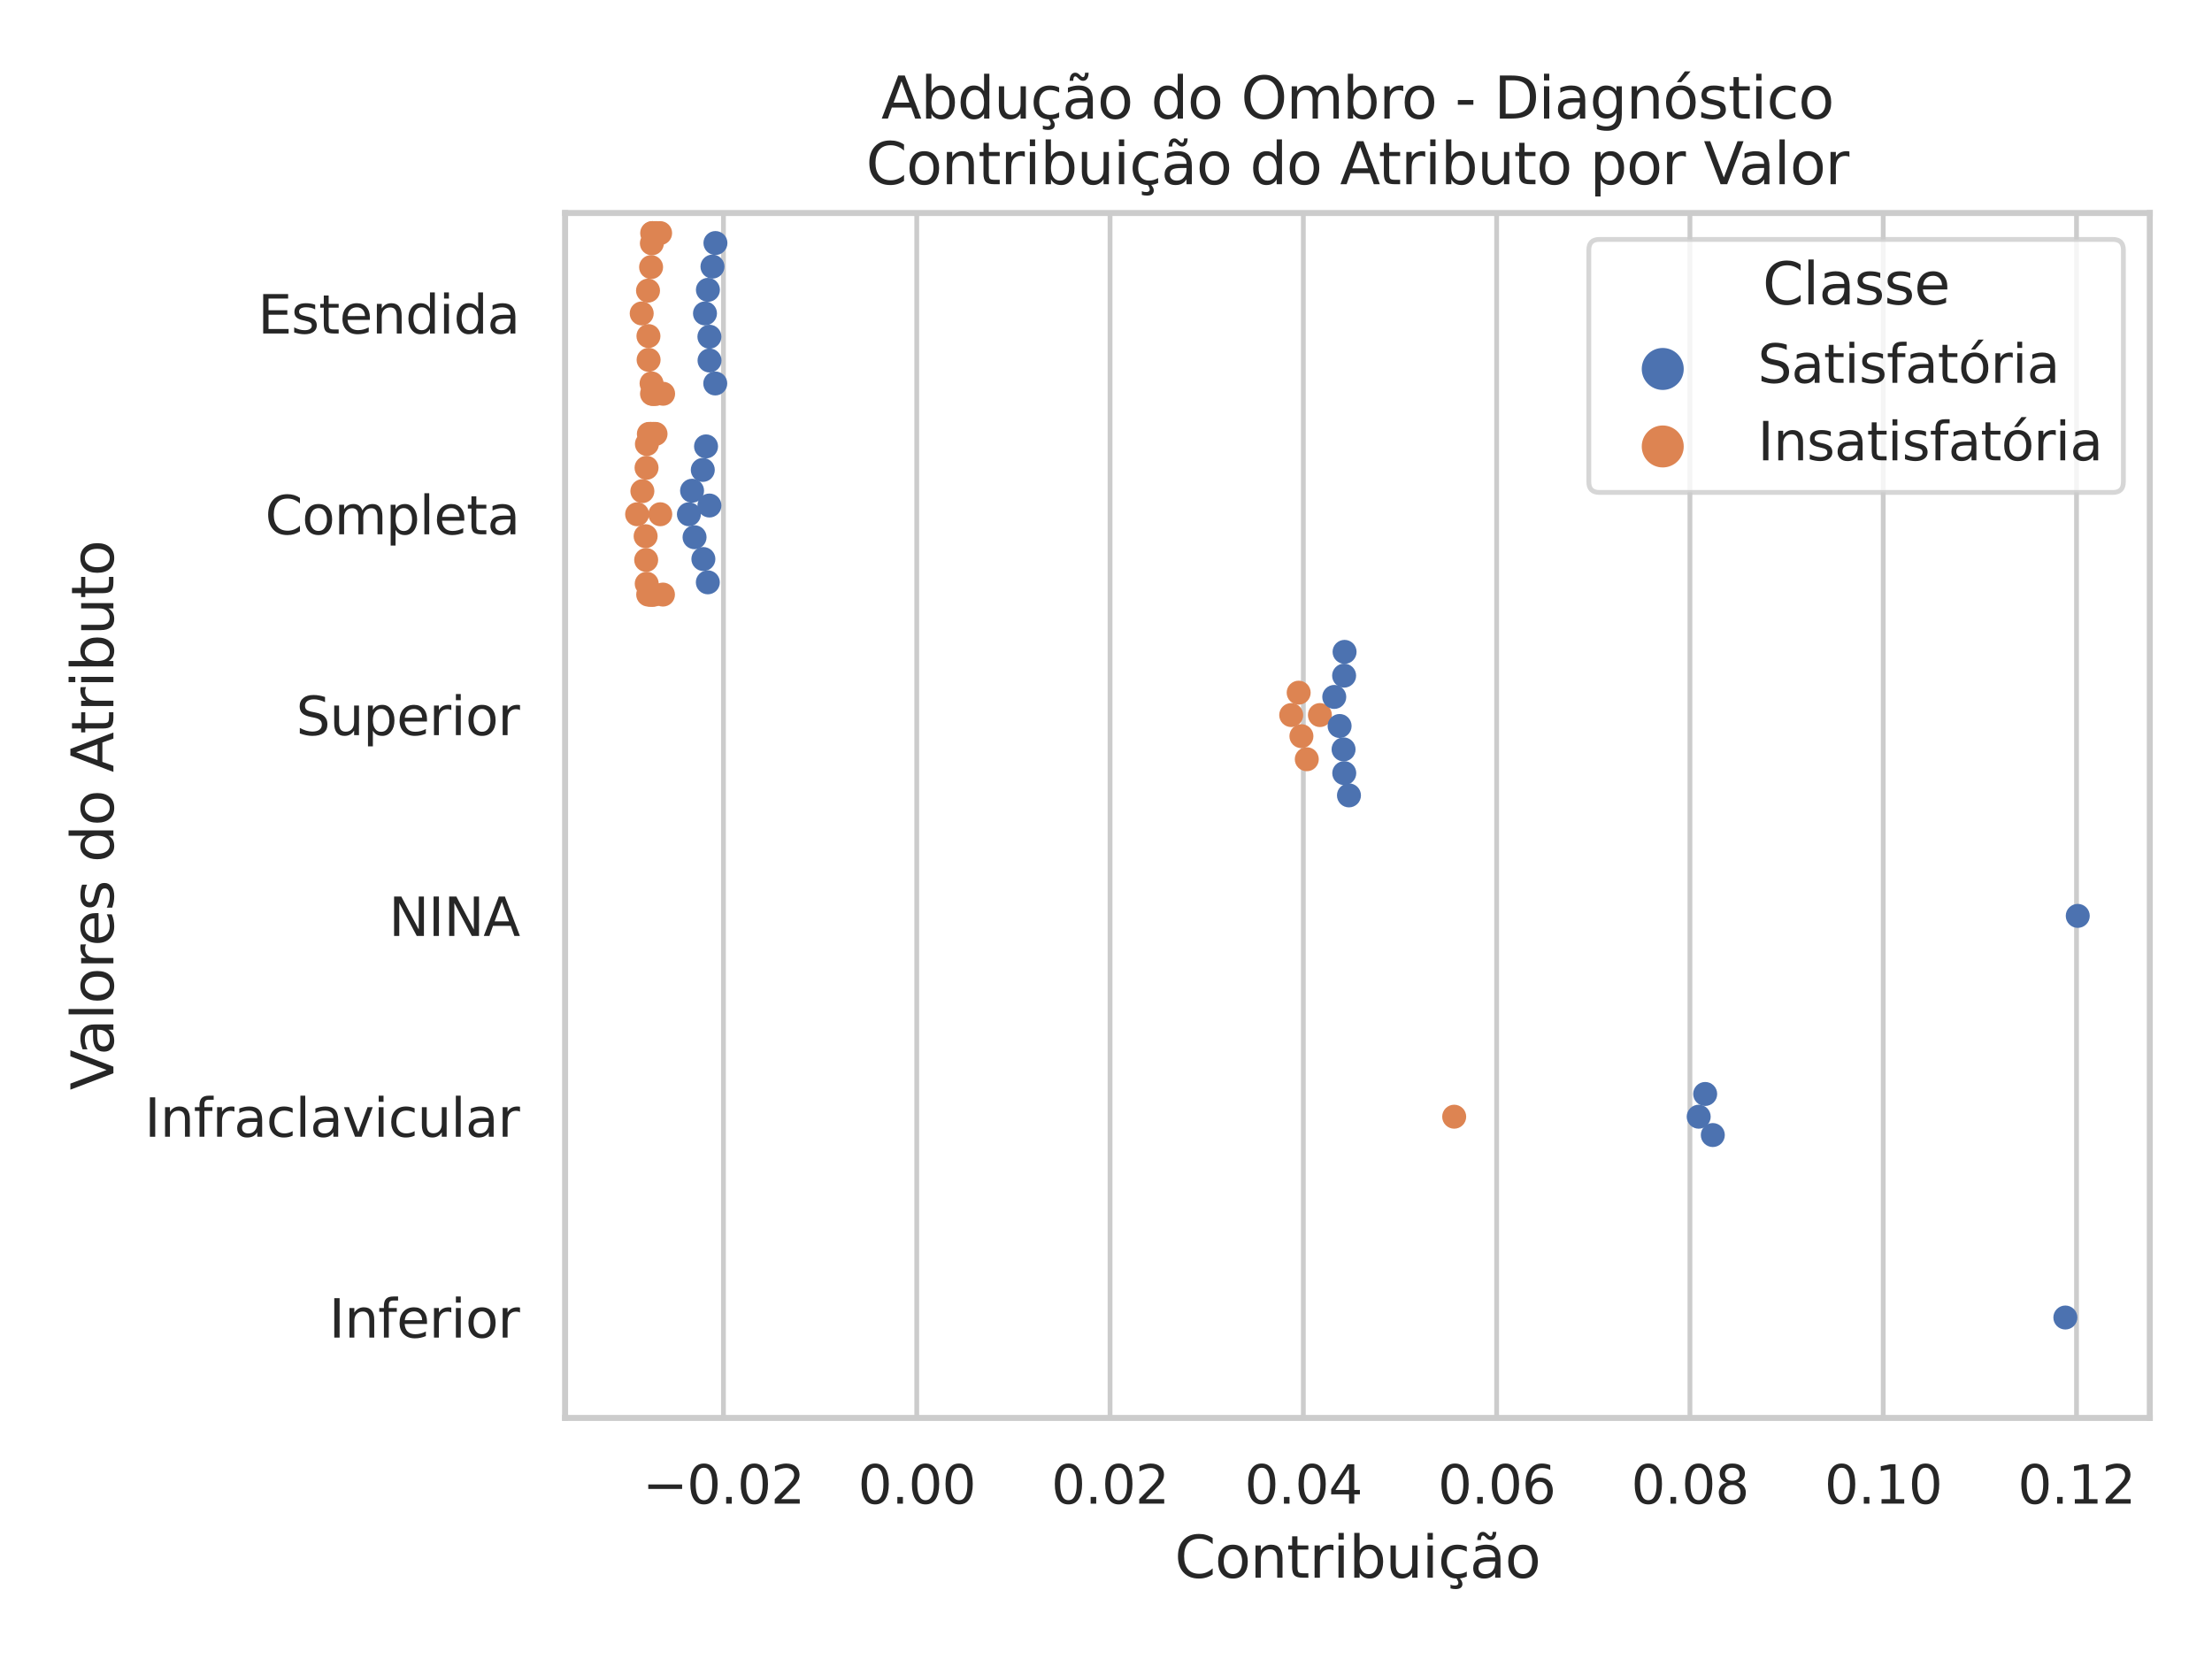 <?xml version="1.0" encoding="utf-8" standalone="no"?>
<!DOCTYPE svg PUBLIC "-//W3C//DTD SVG 1.1//EN"
  "http://www.w3.org/Graphics/SVG/1.1/DTD/svg11.dtd">
<svg xmlns:xlink="http://www.w3.org/1999/xlink" width="460.8pt" height="345.6pt" viewBox="0 0 460.8 345.6" xmlns="http://www.w3.org/2000/svg" version="1.1">
 <defs>
  <style type="text/css">*{stroke-linejoin: round; stroke-linecap: butt}</style>
 </defs>
 <g id="figure_1">
  <g id="patch_1">
   <path d="M 0 345.6 
L 460.8 345.6 
L 460.8 0 
L 0 0 
z
" style="fill: #ffffff"/>
  </g>
  <g id="axes_1">
   <g id="patch_2">
    <path d="M 117.72 295.38 
L 447.84 295.38 
L 447.84 44.376 
L 117.72 44.376 
z
" style="fill: #ffffff"/>
   </g>
   <g id="matplotlib.axis_1">
    <g id="xtick_1">
     <g id="line2d_1">
      <path d="M 150.709 295.38 
L 150.709 44.376 
" clip-path="url(#p052952b44e)" style="fill: none; stroke: #cccccc; stroke-linecap: round"/>
     </g>
     <g id="text_1">
      <!-- −0.02 -->
      <g style="fill: #262626" transform="translate(133.854 313.238)scale(0.11 -0.11)">
       <defs>
        <path id="DejaVuSans-2212" d="M 678 2272 
L 4684 2272 
L 4684 1741 
L 678 1741 
L 678 2272 
z
" transform="scale(0.016)"/>
        <path id="DejaVuSans-30" d="M 2034 4250 
Q 1547 4250 1301 3770 
Q 1056 3291 1056 2328 
Q 1056 1369 1301 889 
Q 1547 409 2034 409 
Q 2525 409 2770 889 
Q 3016 1369 3016 2328 
Q 3016 3291 2770 3770 
Q 2525 4250 2034 4250 
z
M 2034 4750 
Q 2819 4750 3233 4129 
Q 3647 3509 3647 2328 
Q 3647 1150 3233 529 
Q 2819 -91 2034 -91 
Q 1250 -91 836 529 
Q 422 1150 422 2328 
Q 422 3509 836 4129 
Q 1250 4750 2034 4750 
z
" transform="scale(0.016)"/>
        <path id="DejaVuSans-2e" d="M 684 794 
L 1344 794 
L 1344 0 
L 684 0 
L 684 794 
z
" transform="scale(0.016)"/>
        <path id="DejaVuSans-32" d="M 1228 531 
L 3431 531 
L 3431 0 
L 469 0 
L 469 531 
Q 828 903 1448 1529 
Q 2069 2156 2228 2338 
Q 2531 2678 2651 2914 
Q 2772 3150 2772 3378 
Q 2772 3750 2511 3984 
Q 2250 4219 1831 4219 
Q 1534 4219 1204 4116 
Q 875 4013 500 3803 
L 500 4441 
Q 881 4594 1212 4672 
Q 1544 4750 1819 4750 
Q 2544 4750 2975 4387 
Q 3406 4025 3406 3419 
Q 3406 3131 3298 2873 
Q 3191 2616 2906 2266 
Q 2828 2175 2409 1742 
Q 1991 1309 1228 531 
z
" transform="scale(0.016)"/>
       </defs>
       <use xlink:href="#DejaVuSans-2212"/>
       <use xlink:href="#DejaVuSans-30" x="83.789"/>
       <use xlink:href="#DejaVuSans-2e" x="147.412"/>
       <use xlink:href="#DejaVuSans-30" x="179.199"/>
       <use xlink:href="#DejaVuSans-32" x="242.822"/>
      </g>
     </g>
    </g>
    <g id="xtick_2">
     <g id="line2d_2">
      <path d="M 190.976 295.38 
L 190.976 44.376 
" clip-path="url(#p052952b44e)" style="fill: none; stroke: #cccccc; stroke-linecap: round"/>
     </g>
     <g id="text_2">
      <!-- 0.00 -->
      <g style="fill: #262626" transform="translate(178.73 313.238)scale(0.11 -0.11)">
       <use xlink:href="#DejaVuSans-30"/>
       <use xlink:href="#DejaVuSans-2e" x="63.623"/>
       <use xlink:href="#DejaVuSans-30" x="95.41"/>
       <use xlink:href="#DejaVuSans-30" x="159.033"/>
      </g>
     </g>
    </g>
    <g id="xtick_3">
     <g id="line2d_3">
      <path d="M 231.243 295.38 
L 231.243 44.376 
" clip-path="url(#p052952b44e)" style="fill: none; stroke: #cccccc; stroke-linecap: round"/>
     </g>
     <g id="text_3">
      <!-- 0.02 -->
      <g style="fill: #262626" transform="translate(218.997 313.238)scale(0.11 -0.11)">
       <use xlink:href="#DejaVuSans-30"/>
       <use xlink:href="#DejaVuSans-2e" x="63.623"/>
       <use xlink:href="#DejaVuSans-30" x="95.41"/>
       <use xlink:href="#DejaVuSans-32" x="159.033"/>
      </g>
     </g>
    </g>
    <g id="xtick_4">
     <g id="line2d_4">
      <path d="M 271.51 295.38 
L 271.51 44.376 
" clip-path="url(#p052952b44e)" style="fill: none; stroke: #cccccc; stroke-linecap: round"/>
     </g>
     <g id="text_4">
      <!-- 0.04 -->
      <g style="fill: #262626" transform="translate(259.264 313.238)scale(0.11 -0.11)">
       <defs>
        <path id="DejaVuSans-34" d="M 2419 4116 
L 825 1625 
L 2419 1625 
L 2419 4116 
z
M 2253 4666 
L 3047 4666 
L 3047 1625 
L 3713 1625 
L 3713 1100 
L 3047 1100 
L 3047 0 
L 2419 0 
L 2419 1100 
L 313 1100 
L 313 1709 
L 2253 4666 
z
" transform="scale(0.016)"/>
       </defs>
       <use xlink:href="#DejaVuSans-30"/>
       <use xlink:href="#DejaVuSans-2e" x="63.623"/>
       <use xlink:href="#DejaVuSans-30" x="95.41"/>
       <use xlink:href="#DejaVuSans-34" x="159.033"/>
      </g>
     </g>
    </g>
    <g id="xtick_5">
     <g id="line2d_5">
      <path d="M 311.777 295.38 
L 311.777 44.376 
" clip-path="url(#p052952b44e)" style="fill: none; stroke: #cccccc; stroke-linecap: round"/>
     </g>
     <g id="text_5">
      <!-- 0.06 -->
      <g style="fill: #262626" transform="translate(299.531 313.238)scale(0.11 -0.11)">
       <defs>
        <path id="DejaVuSans-36" d="M 2113 2584 
Q 1688 2584 1439 2293 
Q 1191 2003 1191 1497 
Q 1191 994 1439 701 
Q 1688 409 2113 409 
Q 2538 409 2786 701 
Q 3034 994 3034 1497 
Q 3034 2003 2786 2293 
Q 2538 2584 2113 2584 
z
M 3366 4563 
L 3366 3988 
Q 3128 4100 2886 4159 
Q 2644 4219 2406 4219 
Q 1781 4219 1451 3797 
Q 1122 3375 1075 2522 
Q 1259 2794 1537 2939 
Q 1816 3084 2150 3084 
Q 2853 3084 3261 2657 
Q 3669 2231 3669 1497 
Q 3669 778 3244 343 
Q 2819 -91 2113 -91 
Q 1303 -91 875 529 
Q 447 1150 447 2328 
Q 447 3434 972 4092 
Q 1497 4750 2381 4750 
Q 2619 4750 2861 4703 
Q 3103 4656 3366 4563 
z
" transform="scale(0.016)"/>
       </defs>
       <use xlink:href="#DejaVuSans-30"/>
       <use xlink:href="#DejaVuSans-2e" x="63.623"/>
       <use xlink:href="#DejaVuSans-30" x="95.41"/>
       <use xlink:href="#DejaVuSans-36" x="159.033"/>
      </g>
     </g>
    </g>
    <g id="xtick_6">
     <g id="line2d_6">
      <path d="M 352.044 295.38 
L 352.044 44.376 
" clip-path="url(#p052952b44e)" style="fill: none; stroke: #cccccc; stroke-linecap: round"/>
     </g>
     <g id="text_6">
      <!-- 0.08 -->
      <g style="fill: #262626" transform="translate(339.798 313.238)scale(0.11 -0.11)">
       <defs>
        <path id="DejaVuSans-38" d="M 2034 2216 
Q 1584 2216 1326 1975 
Q 1069 1734 1069 1313 
Q 1069 891 1326 650 
Q 1584 409 2034 409 
Q 2484 409 2743 651 
Q 3003 894 3003 1313 
Q 3003 1734 2745 1975 
Q 2488 2216 2034 2216 
z
M 1403 2484 
Q 997 2584 770 2862 
Q 544 3141 544 3541 
Q 544 4100 942 4425 
Q 1341 4750 2034 4750 
Q 2731 4750 3128 4425 
Q 3525 4100 3525 3541 
Q 3525 3141 3298 2862 
Q 3072 2584 2669 2484 
Q 3125 2378 3379 2068 
Q 3634 1759 3634 1313 
Q 3634 634 3220 271 
Q 2806 -91 2034 -91 
Q 1263 -91 848 271 
Q 434 634 434 1313 
Q 434 1759 690 2068 
Q 947 2378 1403 2484 
z
M 1172 3481 
Q 1172 3119 1398 2916 
Q 1625 2713 2034 2713 
Q 2441 2713 2670 2916 
Q 2900 3119 2900 3481 
Q 2900 3844 2670 4047 
Q 2441 4250 2034 4250 
Q 1625 4250 1398 4047 
Q 1172 3844 1172 3481 
z
" transform="scale(0.016)"/>
       </defs>
       <use xlink:href="#DejaVuSans-30"/>
       <use xlink:href="#DejaVuSans-2e" x="63.623"/>
       <use xlink:href="#DejaVuSans-30" x="95.41"/>
       <use xlink:href="#DejaVuSans-38" x="159.033"/>
      </g>
     </g>
    </g>
    <g id="xtick_7">
     <g id="line2d_7">
      <path d="M 392.311 295.38 
L 392.311 44.376 
" clip-path="url(#p052952b44e)" style="fill: none; stroke: #cccccc; stroke-linecap: round"/>
     </g>
     <g id="text_7">
      <!-- 0.10 -->
      <g style="fill: #262626" transform="translate(380.064 313.238)scale(0.11 -0.11)">
       <defs>
        <path id="DejaVuSans-31" d="M 794 531 
L 1825 531 
L 1825 4091 
L 703 3866 
L 703 4441 
L 1819 4666 
L 2450 4666 
L 2450 531 
L 3481 531 
L 3481 0 
L 794 0 
L 794 531 
z
" transform="scale(0.016)"/>
       </defs>
       <use xlink:href="#DejaVuSans-30"/>
       <use xlink:href="#DejaVuSans-2e" x="63.623"/>
       <use xlink:href="#DejaVuSans-31" x="95.41"/>
       <use xlink:href="#DejaVuSans-30" x="159.033"/>
      </g>
     </g>
    </g>
    <g id="xtick_8">
     <g id="line2d_8">
      <path d="M 432.577 295.38 
L 432.577 44.376 
" clip-path="url(#p052952b44e)" style="fill: none; stroke: #cccccc; stroke-linecap: round"/>
     </g>
     <g id="text_8">
      <!-- 0.12 -->
      <g style="fill: #262626" transform="translate(420.331 313.238)scale(0.11 -0.11)">
       <use xlink:href="#DejaVuSans-30"/>
       <use xlink:href="#DejaVuSans-2e" x="63.623"/>
       <use xlink:href="#DejaVuSans-31" x="95.41"/>
       <use xlink:href="#DejaVuSans-32" x="159.033"/>
      </g>
     </g>
    </g>
    <g id="text_9">
     <!-- Contribuição -->
     <g style="fill: #262626" transform="translate(244.705 328.667)scale(0.12 -0.12)">
      <defs>
       <path id="DejaVuSans-43" d="M 4122 4306 
L 4122 3641 
Q 3803 3938 3442 4084 
Q 3081 4231 2675 4231 
Q 1875 4231 1450 3742 
Q 1025 3253 1025 2328 
Q 1025 1406 1450 917 
Q 1875 428 2675 428 
Q 3081 428 3442 575 
Q 3803 722 4122 1019 
L 4122 359 
Q 3791 134 3420 21 
Q 3050 -91 2638 -91 
Q 1578 -91 968 557 
Q 359 1206 359 2328 
Q 359 3453 968 4101 
Q 1578 4750 2638 4750 
Q 3056 4750 3426 4639 
Q 3797 4528 4122 4306 
z
" transform="scale(0.016)"/>
       <path id="DejaVuSans-6f" d="M 1959 3097 
Q 1497 3097 1228 2736 
Q 959 2375 959 1747 
Q 959 1119 1226 758 
Q 1494 397 1959 397 
Q 2419 397 2687 759 
Q 2956 1122 2956 1747 
Q 2956 2369 2687 2733 
Q 2419 3097 1959 3097 
z
M 1959 3584 
Q 2709 3584 3137 3096 
Q 3566 2609 3566 1747 
Q 3566 888 3137 398 
Q 2709 -91 1959 -91 
Q 1206 -91 779 398 
Q 353 888 353 1747 
Q 353 2609 779 3096 
Q 1206 3584 1959 3584 
z
" transform="scale(0.016)"/>
       <path id="DejaVuSans-6e" d="M 3513 2113 
L 3513 0 
L 2938 0 
L 2938 2094 
Q 2938 2591 2744 2837 
Q 2550 3084 2163 3084 
Q 1697 3084 1428 2787 
Q 1159 2491 1159 1978 
L 1159 0 
L 581 0 
L 581 3500 
L 1159 3500 
L 1159 2956 
Q 1366 3272 1645 3428 
Q 1925 3584 2291 3584 
Q 2894 3584 3203 3211 
Q 3513 2838 3513 2113 
z
" transform="scale(0.016)"/>
       <path id="DejaVuSans-74" d="M 1172 4494 
L 1172 3500 
L 2356 3500 
L 2356 3053 
L 1172 3053 
L 1172 1153 
Q 1172 725 1289 603 
Q 1406 481 1766 481 
L 2356 481 
L 2356 0 
L 1766 0 
Q 1100 0 847 248 
Q 594 497 594 1153 
L 594 3053 
L 172 3053 
L 172 3500 
L 594 3500 
L 594 4494 
L 1172 4494 
z
" transform="scale(0.016)"/>
       <path id="DejaVuSans-72" d="M 2631 2963 
Q 2534 3019 2420 3045 
Q 2306 3072 2169 3072 
Q 1681 3072 1420 2755 
Q 1159 2438 1159 1844 
L 1159 0 
L 581 0 
L 581 3500 
L 1159 3500 
L 1159 2956 
Q 1341 3275 1631 3429 
Q 1922 3584 2338 3584 
Q 2397 3584 2469 3576 
Q 2541 3569 2628 3553 
L 2631 2963 
z
" transform="scale(0.016)"/>
       <path id="DejaVuSans-69" d="M 603 3500 
L 1178 3500 
L 1178 0 
L 603 0 
L 603 3500 
z
M 603 4863 
L 1178 4863 
L 1178 4134 
L 603 4134 
L 603 4863 
z
" transform="scale(0.016)"/>
       <path id="DejaVuSans-62" d="M 3116 1747 
Q 3116 2381 2855 2742 
Q 2594 3103 2138 3103 
Q 1681 3103 1420 2742 
Q 1159 2381 1159 1747 
Q 1159 1113 1420 752 
Q 1681 391 2138 391 
Q 2594 391 2855 752 
Q 3116 1113 3116 1747 
z
M 1159 2969 
Q 1341 3281 1617 3432 
Q 1894 3584 2278 3584 
Q 2916 3584 3314 3078 
Q 3713 2572 3713 1747 
Q 3713 922 3314 415 
Q 2916 -91 2278 -91 
Q 1894 -91 1617 61 
Q 1341 213 1159 525 
L 1159 0 
L 581 0 
L 581 4863 
L 1159 4863 
L 1159 2969 
z
" transform="scale(0.016)"/>
       <path id="DejaVuSans-75" d="M 544 1381 
L 544 3500 
L 1119 3500 
L 1119 1403 
Q 1119 906 1312 657 
Q 1506 409 1894 409 
Q 2359 409 2629 706 
Q 2900 1003 2900 1516 
L 2900 3500 
L 3475 3500 
L 3475 0 
L 2900 0 
L 2900 538 
Q 2691 219 2414 64 
Q 2138 -91 1772 -91 
Q 1169 -91 856 284 
Q 544 659 544 1381 
z
M 1991 3584 
L 1991 3584 
z
" transform="scale(0.016)"/>
       <path id="DejaVuSans-e7" d="M 3122 3366 
L 3122 2828 
Q 2878 2963 2633 3030 
Q 2388 3097 2138 3097 
Q 1578 3097 1268 2742 
Q 959 2388 959 1747 
Q 959 1106 1268 751 
Q 1578 397 2138 397 
Q 2388 397 2633 464 
Q 2878 531 3122 666 
L 3122 134 
Q 2881 22 2623 -34 
Q 2366 -91 2075 -91 
Q 1284 -91 818 406 
Q 353 903 353 1747 
Q 353 2603 823 3093 
Q 1294 3584 2113 3584 
Q 2378 3584 2631 3529 
Q 2884 3475 3122 3366 
z
M 2311 0 
Q 2482 -194 2566 -358 
Q 2651 -522 2651 -672 
Q 2651 -950 2463 -1092 
Q 2276 -1234 1907 -1234 
Q 1764 -1234 1628 -1215 
Q 1492 -1197 1357 -1159 
L 1357 -750 
Q 1464 -803 1579 -826 
Q 1695 -850 1842 -850 
Q 2026 -850 2120 -775 
Q 2214 -700 2214 -556 
Q 2214 -463 2146 -327 
Q 2079 -191 1939 0 
L 2311 0 
z
" transform="scale(0.016)"/>
       <path id="DejaVuSans-e3" d="M 2194 1759 
Q 1497 1759 1228 1600 
Q 959 1441 959 1056 
Q 959 750 1161 570 
Q 1363 391 1709 391 
Q 2188 391 2477 730 
Q 2766 1069 2766 1631 
L 2766 1759 
L 2194 1759 
z
M 3341 1997 
L 3341 0 
L 2766 0 
L 2766 531 
Q 2569 213 2275 61 
Q 1981 -91 1556 -91 
Q 1019 -91 701 211 
Q 384 513 384 1019 
Q 384 1609 779 1909 
Q 1175 2209 1959 2209 
L 2766 2209 
L 2766 2266 
Q 2766 2663 2505 2880 
Q 2244 3097 1772 3097 
Q 1472 3097 1187 3025 
Q 903 2953 641 2809 
L 641 3341 
Q 956 3463 1253 3523 
Q 1550 3584 1831 3584 
Q 2591 3584 2966 3190 
Q 3341 2797 3341 1997 
z
M 1844 4281 
L 1665 4453 
Q 1597 4516 1545 4545 
Q 1494 4575 1453 4575 
Q 1334 4575 1278 4461 
Q 1222 4347 1215 4091 
L 825 4091 
Q 831 4513 990 4742 
Q 1150 4972 1434 4972 
Q 1553 4972 1653 4928 
Q 1753 4884 1869 4781 
L 2047 4609 
Q 2115 4547 2167 4517 
Q 2219 4488 2259 4488 
Q 2378 4488 2434 4602 
Q 2490 4716 2497 4972 
L 2887 4972 
Q 2881 4550 2721 4320 
Q 2562 4091 2278 4091 
Q 2159 4091 2059 4134 
Q 1959 4178 1844 4281 
z
" transform="scale(0.016)"/>
      </defs>
      <use xlink:href="#DejaVuSans-43"/>
      <use xlink:href="#DejaVuSans-6f" x="69.824"/>
      <use xlink:href="#DejaVuSans-6e" x="131.006"/>
      <use xlink:href="#DejaVuSans-74" x="194.385"/>
      <use xlink:href="#DejaVuSans-72" x="233.594"/>
      <use xlink:href="#DejaVuSans-69" x="274.707"/>
      <use xlink:href="#DejaVuSans-62" x="302.49"/>
      <use xlink:href="#DejaVuSans-75" x="365.967"/>
      <use xlink:href="#DejaVuSans-69" x="429.346"/>
      <use xlink:href="#DejaVuSans-e7" x="457.129"/>
      <use xlink:href="#DejaVuSans-e3" x="512.109"/>
      <use xlink:href="#DejaVuSans-6f" x="573.389"/>
     </g>
    </g>
   </g>
   <g id="matplotlib.axis_2">
    <g id="ytick_1">
     <g id="text_10">
      <!-- Estendida -->
      <g style="fill: #262626" transform="translate(53.724 69.472)scale(0.11 -0.11)">
       <defs>
        <path id="DejaVuSans-45" d="M 628 4666 
L 3578 4666 
L 3578 4134 
L 1259 4134 
L 1259 2753 
L 3481 2753 
L 3481 2222 
L 1259 2222 
L 1259 531 
L 3634 531 
L 3634 0 
L 628 0 
L 628 4666 
z
" transform="scale(0.016)"/>
        <path id="DejaVuSans-73" d="M 2834 3397 
L 2834 2853 
Q 2591 2978 2328 3040 
Q 2066 3103 1784 3103 
Q 1356 3103 1142 2972 
Q 928 2841 928 2578 
Q 928 2378 1081 2264 
Q 1234 2150 1697 2047 
L 1894 2003 
Q 2506 1872 2764 1633 
Q 3022 1394 3022 966 
Q 3022 478 2636 193 
Q 2250 -91 1575 -91 
Q 1294 -91 989 -36 
Q 684 19 347 128 
L 347 722 
Q 666 556 975 473 
Q 1284 391 1588 391 
Q 1994 391 2212 530 
Q 2431 669 2431 922 
Q 2431 1156 2273 1281 
Q 2116 1406 1581 1522 
L 1381 1569 
Q 847 1681 609 1914 
Q 372 2147 372 2553 
Q 372 3047 722 3315 
Q 1072 3584 1716 3584 
Q 2034 3584 2315 3537 
Q 2597 3491 2834 3397 
z
" transform="scale(0.016)"/>
        <path id="DejaVuSans-65" d="M 3597 1894 
L 3597 1613 
L 953 1613 
Q 991 1019 1311 708 
Q 1631 397 2203 397 
Q 2534 397 2845 478 
Q 3156 559 3463 722 
L 3463 178 
Q 3153 47 2828 -22 
Q 2503 -91 2169 -91 
Q 1331 -91 842 396 
Q 353 884 353 1716 
Q 353 2575 817 3079 
Q 1281 3584 2069 3584 
Q 2775 3584 3186 3129 
Q 3597 2675 3597 1894 
z
M 3022 2063 
Q 3016 2534 2758 2815 
Q 2500 3097 2075 3097 
Q 1594 3097 1305 2825 
Q 1016 2553 972 2059 
L 3022 2063 
z
" transform="scale(0.016)"/>
        <path id="DejaVuSans-64" d="M 2906 2969 
L 2906 4863 
L 3481 4863 
L 3481 0 
L 2906 0 
L 2906 525 
Q 2725 213 2448 61 
Q 2172 -91 1784 -91 
Q 1150 -91 751 415 
Q 353 922 353 1747 
Q 353 2572 751 3078 
Q 1150 3584 1784 3584 
Q 2172 3584 2448 3432 
Q 2725 3281 2906 2969 
z
M 947 1747 
Q 947 1113 1208 752 
Q 1469 391 1925 391 
Q 2381 391 2643 752 
Q 2906 1113 2906 1747 
Q 2906 2381 2643 2742 
Q 2381 3103 1925 3103 
Q 1469 3103 1208 2742 
Q 947 2381 947 1747 
z
" transform="scale(0.016)"/>
        <path id="DejaVuSans-61" d="M 2194 1759 
Q 1497 1759 1228 1600 
Q 959 1441 959 1056 
Q 959 750 1161 570 
Q 1363 391 1709 391 
Q 2188 391 2477 730 
Q 2766 1069 2766 1631 
L 2766 1759 
L 2194 1759 
z
M 3341 1997 
L 3341 0 
L 2766 0 
L 2766 531 
Q 2569 213 2275 61 
Q 1981 -91 1556 -91 
Q 1019 -91 701 211 
Q 384 513 384 1019 
Q 384 1609 779 1909 
Q 1175 2209 1959 2209 
L 2766 2209 
L 2766 2266 
Q 2766 2663 2505 2880 
Q 2244 3097 1772 3097 
Q 1472 3097 1187 3025 
Q 903 2953 641 2809 
L 641 3341 
Q 956 3463 1253 3523 
Q 1550 3584 1831 3584 
Q 2591 3584 2966 3190 
Q 3341 2797 3341 1997 
z
" transform="scale(0.016)"/>
       </defs>
       <use xlink:href="#DejaVuSans-45"/>
       <use xlink:href="#DejaVuSans-73" x="63.184"/>
       <use xlink:href="#DejaVuSans-74" x="115.283"/>
       <use xlink:href="#DejaVuSans-65" x="154.492"/>
       <use xlink:href="#DejaVuSans-6e" x="216.016"/>
       <use xlink:href="#DejaVuSans-64" x="279.395"/>
       <use xlink:href="#DejaVuSans-69" x="342.871"/>
       <use xlink:href="#DejaVuSans-64" x="370.654"/>
       <use xlink:href="#DejaVuSans-61" x="434.131"/>
      </g>
     </g>
    </g>
    <g id="ytick_2">
     <g id="text_11">
      <!-- Completa -->
      <g style="fill: #262626" transform="translate(55.233 111.306)scale(0.11 -0.11)">
       <defs>
        <path id="DejaVuSans-6d" d="M 3328 2828 
Q 3544 3216 3844 3400 
Q 4144 3584 4550 3584 
Q 5097 3584 5394 3201 
Q 5691 2819 5691 2113 
L 5691 0 
L 5113 0 
L 5113 2094 
Q 5113 2597 4934 2840 
Q 4756 3084 4391 3084 
Q 3944 3084 3684 2787 
Q 3425 2491 3425 1978 
L 3425 0 
L 2847 0 
L 2847 2094 
Q 2847 2600 2669 2842 
Q 2491 3084 2119 3084 
Q 1678 3084 1418 2786 
Q 1159 2488 1159 1978 
L 1159 0 
L 581 0 
L 581 3500 
L 1159 3500 
L 1159 2956 
Q 1356 3278 1631 3431 
Q 1906 3584 2284 3584 
Q 2666 3584 2933 3390 
Q 3200 3197 3328 2828 
z
" transform="scale(0.016)"/>
        <path id="DejaVuSans-70" d="M 1159 525 
L 1159 -1331 
L 581 -1331 
L 581 3500 
L 1159 3500 
L 1159 2969 
Q 1341 3281 1617 3432 
Q 1894 3584 2278 3584 
Q 2916 3584 3314 3078 
Q 3713 2572 3713 1747 
Q 3713 922 3314 415 
Q 2916 -91 2278 -91 
Q 1894 -91 1617 61 
Q 1341 213 1159 525 
z
M 3116 1747 
Q 3116 2381 2855 2742 
Q 2594 3103 2138 3103 
Q 1681 3103 1420 2742 
Q 1159 2381 1159 1747 
Q 1159 1113 1420 752 
Q 1681 391 2138 391 
Q 2594 391 2855 752 
Q 3116 1113 3116 1747 
z
" transform="scale(0.016)"/>
        <path id="DejaVuSans-6c" d="M 603 4863 
L 1178 4863 
L 1178 0 
L 603 0 
L 603 4863 
z
" transform="scale(0.016)"/>
       </defs>
       <use xlink:href="#DejaVuSans-43"/>
       <use xlink:href="#DejaVuSans-6f" x="69.824"/>
       <use xlink:href="#DejaVuSans-6d" x="131.006"/>
       <use xlink:href="#DejaVuSans-70" x="228.418"/>
       <use xlink:href="#DejaVuSans-6c" x="291.895"/>
       <use xlink:href="#DejaVuSans-65" x="319.678"/>
       <use xlink:href="#DejaVuSans-74" x="381.201"/>
       <use xlink:href="#DejaVuSans-61" x="420.41"/>
      </g>
     </g>
    </g>
    <g id="ytick_3">
     <g id="text_12">
      <!-- Superior -->
      <g style="fill: #262626" transform="translate(61.683 153.14)scale(0.11 -0.11)">
       <defs>
        <path id="DejaVuSans-53" d="M 3425 4513 
L 3425 3897 
Q 3066 4069 2747 4153 
Q 2428 4238 2131 4238 
Q 1616 4238 1336 4038 
Q 1056 3838 1056 3469 
Q 1056 3159 1242 3001 
Q 1428 2844 1947 2747 
L 2328 2669 
Q 3034 2534 3370 2195 
Q 3706 1856 3706 1288 
Q 3706 609 3251 259 
Q 2797 -91 1919 -91 
Q 1588 -91 1214 -16 
Q 841 59 441 206 
L 441 856 
Q 825 641 1194 531 
Q 1563 422 1919 422 
Q 2459 422 2753 634 
Q 3047 847 3047 1241 
Q 3047 1584 2836 1778 
Q 2625 1972 2144 2069 
L 1759 2144 
Q 1053 2284 737 2584 
Q 422 2884 422 3419 
Q 422 4038 858 4394 
Q 1294 4750 2059 4750 
Q 2388 4750 2728 4690 
Q 3069 4631 3425 4513 
z
" transform="scale(0.016)"/>
       </defs>
       <use xlink:href="#DejaVuSans-53"/>
       <use xlink:href="#DejaVuSans-75" x="63.477"/>
       <use xlink:href="#DejaVuSans-70" x="126.855"/>
       <use xlink:href="#DejaVuSans-65" x="190.332"/>
       <use xlink:href="#DejaVuSans-72" x="251.855"/>
       <use xlink:href="#DejaVuSans-69" x="292.969"/>
       <use xlink:href="#DejaVuSans-6f" x="320.752"/>
       <use xlink:href="#DejaVuSans-72" x="381.934"/>
      </g>
     </g>
    </g>
    <g id="ytick_4">
     <g id="text_13">
      <!-- NINA -->
      <g style="fill: #262626" transform="translate(80.992 194.974)scale(0.11 -0.11)">
       <defs>
        <path id="DejaVuSans-4e" d="M 628 4666 
L 1478 4666 
L 3547 763 
L 3547 4666 
L 4159 4666 
L 4159 0 
L 3309 0 
L 1241 3903 
L 1241 0 
L 628 0 
L 628 4666 
z
" transform="scale(0.016)"/>
        <path id="DejaVuSans-49" d="M 628 4666 
L 1259 4666 
L 1259 0 
L 628 0 
L 628 4666 
z
" transform="scale(0.016)"/>
        <path id="DejaVuSans-41" d="M 2188 4044 
L 1331 1722 
L 3047 1722 
L 2188 4044 
z
M 1831 4666 
L 2547 4666 
L 4325 0 
L 3669 0 
L 3244 1197 
L 1141 1197 
L 716 0 
L 50 0 
L 1831 4666 
z
" transform="scale(0.016)"/>
       </defs>
       <use xlink:href="#DejaVuSans-4e"/>
       <use xlink:href="#DejaVuSans-49" x="74.805"/>
       <use xlink:href="#DejaVuSans-4e" x="104.297"/>
       <use xlink:href="#DejaVuSans-41" x="179.102"/>
      </g>
     </g>
    </g>
    <g id="ytick_5">
     <g id="text_14">
      <!-- Infraclavicular -->
      <g style="fill: #262626" transform="translate(30.118 236.808)scale(0.11 -0.11)">
       <defs>
        <path id="DejaVuSans-66" d="M 2375 4863 
L 2375 4384 
L 1825 4384 
Q 1516 4384 1395 4259 
Q 1275 4134 1275 3809 
L 1275 3500 
L 2222 3500 
L 2222 3053 
L 1275 3053 
L 1275 0 
L 697 0 
L 697 3053 
L 147 3053 
L 147 3500 
L 697 3500 
L 697 3744 
Q 697 4328 969 4595 
Q 1241 4863 1831 4863 
L 2375 4863 
z
" transform="scale(0.016)"/>
        <path id="DejaVuSans-63" d="M 3122 3366 
L 3122 2828 
Q 2878 2963 2633 3030 
Q 2388 3097 2138 3097 
Q 1578 3097 1268 2742 
Q 959 2388 959 1747 
Q 959 1106 1268 751 
Q 1578 397 2138 397 
Q 2388 397 2633 464 
Q 2878 531 3122 666 
L 3122 134 
Q 2881 22 2623 -34 
Q 2366 -91 2075 -91 
Q 1284 -91 818 406 
Q 353 903 353 1747 
Q 353 2603 823 3093 
Q 1294 3584 2113 3584 
Q 2378 3584 2631 3529 
Q 2884 3475 3122 3366 
z
" transform="scale(0.016)"/>
        <path id="DejaVuSans-76" d="M 191 3500 
L 800 3500 
L 1894 563 
L 2988 3500 
L 3597 3500 
L 2284 0 
L 1503 0 
L 191 3500 
z
" transform="scale(0.016)"/>
       </defs>
       <use xlink:href="#DejaVuSans-49"/>
       <use xlink:href="#DejaVuSans-6e" x="29.492"/>
       <use xlink:href="#DejaVuSans-66" x="92.871"/>
       <use xlink:href="#DejaVuSans-72" x="128.076"/>
       <use xlink:href="#DejaVuSans-61" x="169.189"/>
       <use xlink:href="#DejaVuSans-63" x="230.469"/>
       <use xlink:href="#DejaVuSans-6c" x="285.449"/>
       <use xlink:href="#DejaVuSans-61" x="313.232"/>
       <use xlink:href="#DejaVuSans-76" x="374.512"/>
       <use xlink:href="#DejaVuSans-69" x="433.691"/>
       <use xlink:href="#DejaVuSans-63" x="461.475"/>
       <use xlink:href="#DejaVuSans-75" x="516.455"/>
       <use xlink:href="#DejaVuSans-6c" x="579.834"/>
       <use xlink:href="#DejaVuSans-61" x="607.617"/>
       <use xlink:href="#DejaVuSans-72" x="668.896"/>
      </g>
     </g>
    </g>
    <g id="ytick_6">
     <g id="text_15">
      <!-- Inferior -->
      <g style="fill: #262626" transform="translate(68.532 278.642)scale(0.11 -0.11)">
       <use xlink:href="#DejaVuSans-49"/>
       <use xlink:href="#DejaVuSans-6e" x="29.492"/>
       <use xlink:href="#DejaVuSans-66" x="92.871"/>
       <use xlink:href="#DejaVuSans-65" x="128.076"/>
       <use xlink:href="#DejaVuSans-72" x="189.6"/>
       <use xlink:href="#DejaVuSans-69" x="230.713"/>
       <use xlink:href="#DejaVuSans-6f" x="258.496"/>
       <use xlink:href="#DejaVuSans-72" x="319.678"/>
      </g>
     </g>
    </g>
    <g id="text_16">
     <!-- Valores do Atributo -->
     <g style="fill: #262626" transform="translate(23.623 227.095)rotate(-90)scale(0.12 -0.12)">
      <defs>
       <path id="DejaVuSans-56" d="M 1831 0 
L 50 4666 
L 709 4666 
L 2188 738 
L 3669 4666 
L 4325 4666 
L 2547 0 
L 1831 0 
z
" transform="scale(0.016)"/>
       <path id="DejaVuSans-20" transform="scale(0.016)"/>
      </defs>
      <use xlink:href="#DejaVuSans-56"/>
      <use xlink:href="#DejaVuSans-61" x="60.658"/>
      <use xlink:href="#DejaVuSans-6c" x="121.938"/>
      <use xlink:href="#DejaVuSans-6f" x="149.721"/>
      <use xlink:href="#DejaVuSans-72" x="210.902"/>
      <use xlink:href="#DejaVuSans-65" x="249.766"/>
      <use xlink:href="#DejaVuSans-73" x="311.289"/>
      <use xlink:href="#DejaVuSans-20" x="363.389"/>
      <use xlink:href="#DejaVuSans-64" x="395.176"/>
      <use xlink:href="#DejaVuSans-6f" x="458.652"/>
      <use xlink:href="#DejaVuSans-20" x="519.834"/>
      <use xlink:href="#DejaVuSans-41" x="551.621"/>
      <use xlink:href="#DejaVuSans-74" x="618.279"/>
      <use xlink:href="#DejaVuSans-72" x="657.488"/>
      <use xlink:href="#DejaVuSans-69" x="698.602"/>
      <use xlink:href="#DejaVuSans-62" x="726.385"/>
      <use xlink:href="#DejaVuSans-75" x="789.861"/>
      <use xlink:href="#DejaVuSans-74" x="853.24"/>
      <use xlink:href="#DejaVuSans-6f" x="892.449"/>
     </g>
    </g>
   </g>
   <g id="PathCollection_1"/>
   <g id="PathCollection_2"/>
   <g id="patch_3">
    <path d="M 117.72 295.38 
L 117.72 44.376 
" style="fill: none; stroke: #cccccc; stroke-width: 1.25; stroke-linejoin: miter; stroke-linecap: square"/>
   </g>
   <g id="patch_4">
    <path d="M 447.84 295.38 
L 447.84 44.376 
" style="fill: none; stroke: #cccccc; stroke-width: 1.25; stroke-linejoin: miter; stroke-linecap: square"/>
   </g>
   <g id="patch_5">
    <path d="M 117.72 295.38 
L 447.84 295.38 
" style="fill: none; stroke: #cccccc; stroke-width: 1.25; stroke-linejoin: miter; stroke-linecap: square"/>
   </g>
   <g id="patch_6">
    <path d="M 117.72 44.376 
L 447.84 44.376 
" style="fill: none; stroke: #cccccc; stroke-width: 1.25; stroke-linejoin: miter; stroke-linecap: square"/>
   </g>
   <g id="PathCollection_3">
    <defs>
     <path id="C0_0_d8a41b4fb0" d="M 0 2.5 
C 0.663 2.5 1.299 2.237 1.768 1.768 
C 2.237 1.299 2.5 0.663 2.5 -0 
C 2.5 -0.663 2.237 -1.299 1.768 -1.768 
C 1.299 -2.237 0.663 -2.5 0 -2.5 
C -0.663 -2.5 -1.299 -2.237 -1.768 -1.768 
C -2.237 -1.299 -2.5 -0.663 -2.5 0 
C -2.5 0.663 -2.237 1.299 -1.768 1.768 
C -1.299 2.237 -0.663 2.5 0 2.5 
z
"/>
    </defs>
    <g clip-path="url(#p052952b44e)">
     <use xlink:href="#C0_0_d8a41b4fb0" x="133.679" y="65.293" style="fill: #dd8452"/>
    </g>
    <g clip-path="url(#p052952b44e)">
     <use xlink:href="#C0_0_d8a41b4fb0" x="134.994" y="60.546" style="fill: #dd8452"/>
    </g>
    <g clip-path="url(#p052952b44e)">
     <use xlink:href="#C0_0_d8a41b4fb0" x="135.084" y="70.01" style="fill: #dd8452"/>
    </g>
    <g clip-path="url(#p052952b44e)">
     <use xlink:href="#C0_0_d8a41b4fb0" x="135.116" y="74.962" style="fill: #dd8452"/>
    </g>
    <g clip-path="url(#p052952b44e)">
     <use xlink:href="#C0_0_d8a41b4fb0" x="135.635" y="55.642" style="fill: #dd8452"/>
    </g>
    <g clip-path="url(#p052952b44e)">
     <use xlink:href="#C0_0_d8a41b4fb0" x="135.733" y="79.87" style="fill: #dd8452"/>
    </g>
    <g clip-path="url(#p052952b44e)">
     <use xlink:href="#C0_0_d8a41b4fb0" x="135.798" y="50.693" style="fill: #dd8452"/>
    </g>
    <g clip-path="url(#p052952b44e)">
     <use xlink:href="#C0_0_d8a41b4fb0" x="135.827" y="82.027" style="fill: #dd8452"/>
    </g>
    <g clip-path="url(#p052952b44e)">
     <use xlink:href="#C0_0_d8a41b4fb0" x="135.861" y="48.559" style="fill: #dd8452"/>
    </g>
    <g clip-path="url(#p052952b44e)">
     <use xlink:href="#C0_0_d8a41b4fb0" x="135.944" y="82.027" style="fill: #dd8452"/>
    </g>
    <g clip-path="url(#p052952b44e)">
     <use xlink:href="#C0_0_d8a41b4fb0" x="135.963" y="48.559" style="fill: #dd8452"/>
    </g>
    <g clip-path="url(#p052952b44e)">
     <use xlink:href="#C0_0_d8a41b4fb0" x="136.092" y="82.027" style="fill: #dd8452"/>
    </g>
    <g clip-path="url(#p052952b44e)">
     <use xlink:href="#C0_0_d8a41b4fb0" x="136.388" y="48.559" style="fill: #dd8452"/>
    </g>
    <g clip-path="url(#p052952b44e)">
     <use xlink:href="#C0_0_d8a41b4fb0" x="136.545" y="82.027" style="fill: #dd8452"/>
    </g>
    <g clip-path="url(#p052952b44e)">
     <use xlink:href="#C0_0_d8a41b4fb0" x="136.696" y="48.559" style="fill: #dd8452"/>
    </g>
    <g clip-path="url(#p052952b44e)">
     <use xlink:href="#C0_0_d8a41b4fb0" x="136.708" y="82.027" style="fill: #dd8452"/>
    </g>
    <g clip-path="url(#p052952b44e)">
     <use xlink:href="#C0_0_d8a41b4fb0" x="137.514" y="48.559" style="fill: #dd8452"/>
    </g>
    <g clip-path="url(#p052952b44e)">
     <use xlink:href="#C0_0_d8a41b4fb0" x="138.139" y="82.027" style="fill: #dd8452"/>
    </g>
    <g clip-path="url(#p052952b44e)">
     <use xlink:href="#C0_0_d8a41b4fb0" x="146.862" y="65.293" style="fill: #4c72b0"/>
    </g>
    <g clip-path="url(#p052952b44e)">
     <use xlink:href="#C0_0_d8a41b4fb0" x="147.47" y="60.384" style="fill: #4c72b0"/>
    </g>
    <g clip-path="url(#p052952b44e)">
     <use xlink:href="#C0_0_d8a41b4fb0" x="147.783" y="70.146" style="fill: #4c72b0"/>
    </g>
    <g clip-path="url(#p052952b44e)">
     <use xlink:href="#C0_0_d8a41b4fb0" x="147.809" y="75.098" style="fill: #4c72b0"/>
    </g>
    <g clip-path="url(#p052952b44e)">
     <use xlink:href="#C0_0_d8a41b4fb0" x="148.42" y="55.538" style="fill: #4c72b0"/>
    </g>
    <g clip-path="url(#p052952b44e)">
     <use xlink:href="#C0_0_d8a41b4fb0" x="149.001" y="79.882" style="fill: #4c72b0"/>
    </g>
    <g clip-path="url(#p052952b44e)">
     <use xlink:href="#C0_0_d8a41b4fb0" x="149.038" y="50.63" style="fill: #4c72b0"/>
    </g>
   </g>
   <g id="PathCollection_4">
    <defs>
     <path id="C1_0_1d14cf87ab" d="M 0 2.5 
C 0.663 2.5 1.299 2.237 1.768 1.768 
C 2.237 1.299 2.5 0.663 2.5 -0 
C 2.5 -0.663 2.237 -1.299 1.768 -1.768 
C 1.299 -2.237 0.663 -2.5 0 -2.5 
C -0.663 -2.5 -1.299 -2.237 -1.768 -1.768 
C -2.237 -1.299 -2.5 -0.663 -2.5 0 
C -2.5 0.663 -2.237 1.299 -1.768 1.768 
C -1.299 2.237 -0.663 2.5 0 2.5 
z
"/>
    </defs>
    <g clip-path="url(#p052952b44e)">
     <use xlink:href="#C1_0_1d14cf87ab" x="132.725" y="107.127" style="fill: #dd8452"/>
    </g>
    <g clip-path="url(#p052952b44e)">
     <use xlink:href="#C1_0_1d14cf87ab" x="133.818" y="102.315" style="fill: #dd8452"/>
    </g>
    <g clip-path="url(#p052952b44e)">
     <use xlink:href="#C1_0_1d14cf87ab" x="134.496" y="111.701" style="fill: #dd8452"/>
    </g>
    <g clip-path="url(#p052952b44e)">
     <use xlink:href="#C1_0_1d14cf87ab" x="134.612" y="116.652" style="fill: #dd8452"/>
    </g>
    <g clip-path="url(#p052952b44e)">
     <use xlink:href="#C1_0_1d14cf87ab" x="134.687" y="97.452" style="fill: #dd8452"/>
    </g>
    <g clip-path="url(#p052952b44e)">
     <use xlink:href="#C1_0_1d14cf87ab" x="134.725" y="121.602" style="fill: #dd8452"/>
    </g>
    <g clip-path="url(#p052952b44e)">
     <use xlink:href="#C1_0_1d14cf87ab" x="134.763" y="92.501" style="fill: #dd8452"/>
    </g>
    <g clip-path="url(#p052952b44e)">
     <use xlink:href="#C1_0_1d14cf87ab" x="135.033" y="123.861" style="fill: #dd8452"/>
    </g>
    <g clip-path="url(#p052952b44e)">
     <use xlink:href="#C1_0_1d14cf87ab" x="135.172" y="90.393" style="fill: #dd8452"/>
    </g>
    <g clip-path="url(#p052952b44e)">
     <use xlink:href="#C1_0_1d14cf87ab" x="135.413" y="123.861" style="fill: #dd8452"/>
    </g>
    <g clip-path="url(#p052952b44e)">
     <use xlink:href="#C1_0_1d14cf87ab" x="135.53" y="90.393" style="fill: #dd8452"/>
    </g>
    <g clip-path="url(#p052952b44e)">
     <use xlink:href="#C1_0_1d14cf87ab" x="135.559" y="123.861" style="fill: #dd8452"/>
    </g>
    <g clip-path="url(#p052952b44e)">
     <use xlink:href="#C1_0_1d14cf87ab" x="135.584" y="90.393" style="fill: #dd8452"/>
    </g>
    <g clip-path="url(#p052952b44e)">
     <use xlink:href="#C1_0_1d14cf87ab" x="135.86" y="123.861" style="fill: #dd8452"/>
    </g>
    <g clip-path="url(#p052952b44e)">
     <use xlink:href="#C1_0_1d14cf87ab" x="135.98" y="90.393" style="fill: #dd8452"/>
    </g>
    <g clip-path="url(#p052952b44e)">
     <use xlink:href="#C1_0_1d14cf87ab" x="136.022" y="123.861" style="fill: #dd8452"/>
    </g>
    <g clip-path="url(#p052952b44e)">
     <use xlink:href="#C1_0_1d14cf87ab" x="136.248" y="90.393" style="fill: #dd8452"/>
    </g>
    <g clip-path="url(#p052952b44e)">
     <use xlink:href="#C1_0_1d14cf87ab" x="136.278" y="123.861" style="fill: #dd8452"/>
    </g>
    <g clip-path="url(#p052952b44e)">
     <use xlink:href="#C1_0_1d14cf87ab" x="136.562" y="90.393" style="fill: #dd8452"/>
    </g>
    <g clip-path="url(#p052952b44e)">
     <use xlink:href="#C1_0_1d14cf87ab" x="137.545" y="107.127" style="fill: #dd8452"/>
    </g>
    <g clip-path="url(#p052952b44e)">
     <use xlink:href="#C1_0_1d14cf87ab" x="138.105" y="123.861" style="fill: #dd8452"/>
    </g>
    <g clip-path="url(#p052952b44e)">
     <use xlink:href="#C1_0_1d14cf87ab" x="143.511" y="107.127" style="fill: #4c72b0"/>
    </g>
    <g clip-path="url(#p052952b44e)">
     <use xlink:href="#C1_0_1d14cf87ab" x="144.17" y="102.226" style="fill: #4c72b0"/>
    </g>
    <g clip-path="url(#p052952b44e)">
     <use xlink:href="#C1_0_1d14cf87ab" x="144.688" y="111.916" style="fill: #4c72b0"/>
    </g>
    <g clip-path="url(#p052952b44e)">
     <use xlink:href="#C1_0_1d14cf87ab" x="146.405" y="97.891" style="fill: #4c72b0"/>
    </g>
    <g clip-path="url(#p052952b44e)">
     <use xlink:href="#C1_0_1d14cf87ab" x="146.526" y="116.459" style="fill: #4c72b0"/>
    </g>
    <g clip-path="url(#p052952b44e)">
     <use xlink:href="#C1_0_1d14cf87ab" x="147.081" y="92.992" style="fill: #4c72b0"/>
    </g>
    <g clip-path="url(#p052952b44e)">
     <use xlink:href="#C1_0_1d14cf87ab" x="147.454" y="121.31" style="fill: #4c72b0"/>
    </g>
    <g clip-path="url(#p052952b44e)">
     <use xlink:href="#C1_0_1d14cf87ab" x="147.786" y="105.309" style="fill: #4c72b0"/>
    </g>
   </g>
   <g id="PathCollection_5">
    <defs>
     <path id="C2_0_719fec7064" d="M 0 2.5 
C 0.663 2.5 1.299 2.237 1.768 1.768 
C 2.237 1.299 2.5 0.663 2.5 -0 
C 2.5 -0.663 2.237 -1.299 1.768 -1.768 
C 1.299 -2.237 0.663 -2.5 0 -2.5 
C -0.663 -2.5 -1.299 -2.237 -1.768 -1.768 
C -2.237 -1.299 -2.5 -0.663 -2.5 0 
C -2.5 0.663 -2.237 1.299 -1.768 1.768 
C -1.299 2.237 -0.663 2.5 0 2.5 
z
"/>
    </defs>
    <g clip-path="url(#p052952b44e)">
     <use xlink:href="#C2_0_719fec7064" x="268.983" y="148.961" style="fill: #dd8452"/>
    </g>
    <g clip-path="url(#p052952b44e)">
     <use xlink:href="#C2_0_719fec7064" x="270.538" y="144.298" style="fill: #dd8452"/>
    </g>
    <g clip-path="url(#p052952b44e)">
     <use xlink:href="#C2_0_719fec7064" x="271.109" y="153.358" style="fill: #dd8452"/>
    </g>
    <g clip-path="url(#p052952b44e)">
     <use xlink:href="#C2_0_719fec7064" x="272.227" y="158.163" style="fill: #dd8452"/>
    </g>
    <g clip-path="url(#p052952b44e)">
     <use xlink:href="#C2_0_719fec7064" x="274.96" y="148.961" style="fill: #dd8452"/>
    </g>
    <g clip-path="url(#p052952b44e)">
     <use xlink:href="#C2_0_719fec7064" x="277.95" y="145.184" style="fill: #4c72b0"/>
    </g>
    <g clip-path="url(#p052952b44e)">
     <use xlink:href="#C2_0_719fec7064" x="279.065" y="151.236" style="fill: #4c72b0"/>
    </g>
    <g clip-path="url(#p052952b44e)">
     <use xlink:href="#C2_0_719fec7064" x="279.89" y="156.109" style="fill: #4c72b0"/>
    </g>
    <g clip-path="url(#p052952b44e)">
     <use xlink:href="#C2_0_719fec7064" x="280.004" y="140.748" style="fill: #4c72b0"/>
    </g>
    <g clip-path="url(#p052952b44e)">
     <use xlink:href="#C2_0_719fec7064" x="280.032" y="161.059" style="fill: #4c72b0"/>
    </g>
    <g clip-path="url(#p052952b44e)">
     <use xlink:href="#C2_0_719fec7064" x="280.099" y="135.797" style="fill: #4c72b0"/>
    </g>
    <g clip-path="url(#p052952b44e)">
     <use xlink:href="#C2_0_719fec7064" x="281.013" y="165.695" style="fill: #4c72b0"/>
    </g>
   </g>
   <g id="PathCollection_6">
    <defs>
     <path id="m2c500cc913" d="M 0 2.5 
C 0.663 2.5 1.299 2.237 1.768 1.768 
C 2.237 1.299 2.5 0.663 2.5 0 
C 2.5 -0.663 2.237 -1.299 1.768 -1.768 
C 1.299 -2.237 0.663 -2.5 0 -2.5 
C -0.663 -2.5 -1.299 -2.237 -1.768 -1.768 
C -2.237 -1.299 -2.5 -0.663 -2.5 0 
C -2.5 0.663 -2.237 1.299 -1.768 1.768 
C -1.299 2.237 -0.663 2.5 0 2.5 
z
"/>
    </defs>
    <g clip-path="url(#p052952b44e)">
     <use xlink:href="#m2c500cc913" x="432.835" y="190.795" style="fill: #4c72b0"/>
    </g>
   </g>
   <g id="PathCollection_7">
    <defs>
     <path id="C3_0_4081442240" d="M 0 2.5 
C 0.663 2.5 1.299 2.237 1.768 1.768 
C 2.237 1.299 2.5 0.663 2.5 -0 
C 2.5 -0.663 2.237 -1.299 1.768 -1.768 
C 1.299 -2.237 0.663 -2.5 0 -2.5 
C -0.663 -2.5 -1.299 -2.237 -1.768 -1.768 
C -2.237 -1.299 -2.5 -0.663 -2.5 0 
C -2.5 0.663 -2.237 1.299 -1.768 1.768 
C -1.299 2.237 -0.663 2.5 0 2.5 
z
"/>
    </defs>
    <g clip-path="url(#p052952b44e)">
     <use xlink:href="#C3_0_4081442240" x="302.935" y="232.629" style="fill: #dd8452"/>
    </g>
    <g clip-path="url(#p052952b44e)">
     <use xlink:href="#C3_0_4081442240" x="353.87" y="232.629" style="fill: #4c72b0"/>
    </g>
    <g clip-path="url(#p052952b44e)">
     <use xlink:href="#C3_0_4081442240" x="355.219" y="227.893" style="fill: #4c72b0"/>
    </g>
    <g clip-path="url(#p052952b44e)">
     <use xlink:href="#C3_0_4081442240" x="356.81" y="236.45" style="fill: #4c72b0"/>
    </g>
   </g>
   <g id="PathCollection_8">
    <g clip-path="url(#p052952b44e)">
     <use xlink:href="#m2c500cc913" x="430.252" y="274.463" style="fill: #4c72b0"/>
    </g>
   </g>
   <g id="text_17">
    <!-- Abdução do Ombro - Diagnóstico -->
    <g style="fill: #262626" transform="translate(183.594 24.693)scale(0.12 -0.12)">
     <defs>
      <path id="DejaVuSans-4f" d="M 2522 4238 
Q 1834 4238 1429 3725 
Q 1025 3213 1025 2328 
Q 1025 1447 1429 934 
Q 1834 422 2522 422 
Q 3209 422 3611 934 
Q 4013 1447 4013 2328 
Q 4013 3213 3611 3725 
Q 3209 4238 2522 4238 
z
M 2522 4750 
Q 3503 4750 4090 4092 
Q 4678 3434 4678 2328 
Q 4678 1225 4090 567 
Q 3503 -91 2522 -91 
Q 1538 -91 948 565 
Q 359 1222 359 2328 
Q 359 3434 948 4092 
Q 1538 4750 2522 4750 
z
" transform="scale(0.016)"/>
      <path id="DejaVuSans-2d" d="M 313 2009 
L 1997 2009 
L 1997 1497 
L 313 1497 
L 313 2009 
z
" transform="scale(0.016)"/>
      <path id="DejaVuSans-44" d="M 1259 4147 
L 1259 519 
L 2022 519 
Q 2988 519 3436 956 
Q 3884 1394 3884 2338 
Q 3884 3275 3436 3711 
Q 2988 4147 2022 4147 
L 1259 4147 
z
M 628 4666 
L 1925 4666 
Q 3281 4666 3915 4102 
Q 4550 3538 4550 2338 
Q 4550 1131 3912 565 
Q 3275 0 1925 0 
L 628 0 
L 628 4666 
z
" transform="scale(0.016)"/>
      <path id="DejaVuSans-67" d="M 2906 1791 
Q 2906 2416 2648 2759 
Q 2391 3103 1925 3103 
Q 1463 3103 1205 2759 
Q 947 2416 947 1791 
Q 947 1169 1205 825 
Q 1463 481 1925 481 
Q 2391 481 2648 825 
Q 2906 1169 2906 1791 
z
M 3481 434 
Q 3481 -459 3084 -895 
Q 2688 -1331 1869 -1331 
Q 1566 -1331 1297 -1286 
Q 1028 -1241 775 -1147 
L 775 -588 
Q 1028 -725 1275 -790 
Q 1522 -856 1778 -856 
Q 2344 -856 2625 -561 
Q 2906 -266 2906 331 
L 2906 616 
Q 2728 306 2450 153 
Q 2172 0 1784 0 
Q 1141 0 747 490 
Q 353 981 353 1791 
Q 353 2603 747 3093 
Q 1141 3584 1784 3584 
Q 2172 3584 2450 3431 
Q 2728 3278 2906 2969 
L 2906 3500 
L 3481 3500 
L 3481 434 
z
" transform="scale(0.016)"/>
      <path id="DejaVuSans-f3" d="M 1959 3097 
Q 1497 3097 1228 2736 
Q 959 2375 959 1747 
Q 959 1119 1226 758 
Q 1494 397 1959 397 
Q 2419 397 2687 759 
Q 2956 1122 2956 1747 
Q 2956 2369 2687 2733 
Q 2419 3097 1959 3097 
z
M 1959 3584 
Q 2709 3584 3137 3096 
Q 3566 2609 3566 1747 
Q 3566 888 3137 398 
Q 2709 -91 1959 -91 
Q 1206 -91 779 398 
Q 353 888 353 1747 
Q 353 2609 779 3096 
Q 1206 3584 1959 3584 
z
M 2394 5119 
L 3016 5119 
L 1998 3944 
L 1519 3944 
L 2394 5119 
z
" transform="scale(0.016)"/>
     </defs>
     <use xlink:href="#DejaVuSans-41"/>
     <use xlink:href="#DejaVuSans-62" x="68.408"/>
     <use xlink:href="#DejaVuSans-64" x="131.885"/>
     <use xlink:href="#DejaVuSans-75" x="195.361"/>
     <use xlink:href="#DejaVuSans-e7" x="258.74"/>
     <use xlink:href="#DejaVuSans-e3" x="313.721"/>
     <use xlink:href="#DejaVuSans-6f" x="375"/>
     <use xlink:href="#DejaVuSans-20" x="436.182"/>
     <use xlink:href="#DejaVuSans-64" x="467.969"/>
     <use xlink:href="#DejaVuSans-6f" x="531.445"/>
     <use xlink:href="#DejaVuSans-20" x="592.627"/>
     <use xlink:href="#DejaVuSans-4f" x="624.414"/>
     <use xlink:href="#DejaVuSans-6d" x="703.125"/>
     <use xlink:href="#DejaVuSans-62" x="800.537"/>
     <use xlink:href="#DejaVuSans-72" x="864.014"/>
     <use xlink:href="#DejaVuSans-6f" x="902.877"/>
     <use xlink:href="#DejaVuSans-20" x="964.059"/>
     <use xlink:href="#DejaVuSans-2d" x="995.846"/>
     <use xlink:href="#DejaVuSans-20" x="1031.93"/>
     <use xlink:href="#DejaVuSans-44" x="1063.717"/>
     <use xlink:href="#DejaVuSans-69" x="1140.719"/>
     <use xlink:href="#DejaVuSans-61" x="1168.502"/>
     <use xlink:href="#DejaVuSans-67" x="1229.781"/>
     <use xlink:href="#DejaVuSans-6e" x="1293.258"/>
     <use xlink:href="#DejaVuSans-f3" x="1356.637"/>
     <use xlink:href="#DejaVuSans-73" x="1417.818"/>
     <use xlink:href="#DejaVuSans-74" x="1469.918"/>
     <use xlink:href="#DejaVuSans-69" x="1509.127"/>
     <use xlink:href="#DejaVuSans-63" x="1536.91"/>
     <use xlink:href="#DejaVuSans-6f" x="1591.891"/>
    </g>
    <!-- Contribuição do Atributo por Valor -->
    <g style="fill: #262626" transform="translate(180.41 38.376)scale(0.12 -0.12)">
     <use xlink:href="#DejaVuSans-43"/>
     <use xlink:href="#DejaVuSans-6f" x="69.824"/>
     <use xlink:href="#DejaVuSans-6e" x="131.006"/>
     <use xlink:href="#DejaVuSans-74" x="194.385"/>
     <use xlink:href="#DejaVuSans-72" x="233.594"/>
     <use xlink:href="#DejaVuSans-69" x="274.707"/>
     <use xlink:href="#DejaVuSans-62" x="302.49"/>
     <use xlink:href="#DejaVuSans-75" x="365.967"/>
     <use xlink:href="#DejaVuSans-69" x="429.346"/>
     <use xlink:href="#DejaVuSans-e7" x="457.129"/>
     <use xlink:href="#DejaVuSans-e3" x="512.109"/>
     <use xlink:href="#DejaVuSans-6f" x="573.389"/>
     <use xlink:href="#DejaVuSans-20" x="634.57"/>
     <use xlink:href="#DejaVuSans-64" x="666.357"/>
     <use xlink:href="#DejaVuSans-6f" x="729.834"/>
     <use xlink:href="#DejaVuSans-20" x="791.016"/>
     <use xlink:href="#DejaVuSans-41" x="822.803"/>
     <use xlink:href="#DejaVuSans-74" x="889.461"/>
     <use xlink:href="#DejaVuSans-72" x="928.67"/>
     <use xlink:href="#DejaVuSans-69" x="969.783"/>
     <use xlink:href="#DejaVuSans-62" x="997.566"/>
     <use xlink:href="#DejaVuSans-75" x="1061.043"/>
     <use xlink:href="#DejaVuSans-74" x="1124.422"/>
     <use xlink:href="#DejaVuSans-6f" x="1163.631"/>
     <use xlink:href="#DejaVuSans-20" x="1224.812"/>
     <use xlink:href="#DejaVuSans-70" x="1256.6"/>
     <use xlink:href="#DejaVuSans-6f" x="1320.076"/>
     <use xlink:href="#DejaVuSans-72" x="1381.258"/>
     <use xlink:href="#DejaVuSans-20" x="1422.371"/>
     <use xlink:href="#DejaVuSans-56" x="1454.158"/>
     <use xlink:href="#DejaVuSans-61" x="1514.816"/>
     <use xlink:href="#DejaVuSans-6c" x="1576.096"/>
     <use xlink:href="#DejaVuSans-6f" x="1603.879"/>
     <use xlink:href="#DejaVuSans-72" x="1665.061"/>
    </g>
   </g>
   <g id="legend_1">
    <g id="patch_7">
     <path d="M 333.179 102.582 
L 440.14 102.582 
Q 442.34 102.582 442.34 100.382 
L 442.34 52.076 
Q 442.34 49.876 440.14 49.876 
L 333.179 49.876 
Q 330.979 49.876 330.979 52.076 
L 330.979 100.382 
Q 330.979 102.582 333.179 102.582 
z
" style="fill: #ffffff; opacity: 0.8; stroke: #cccccc; stroke-linejoin: miter"/>
    </g>
    <g id="text_18">
     <!-- Classe -->
     <g style="fill: #262626" transform="translate(367.183 63.394)scale(0.12 -0.12)">
      <use xlink:href="#DejaVuSans-43"/>
      <use xlink:href="#DejaVuSans-6c" x="69.824"/>
      <use xlink:href="#DejaVuSans-61" x="97.607"/>
      <use xlink:href="#DejaVuSans-73" x="158.887"/>
      <use xlink:href="#DejaVuSans-73" x="210.986"/>
      <use xlink:href="#DejaVuSans-65" x="263.086"/>
     </g>
    </g>
    <g id="PathCollection_9">
     <defs>
      <path id="m6e64882383" d="M 0 3.873 
C 1.027 3.873 2.012 3.465 2.739 2.739 
C 3.465 2.012 3.873 1.027 3.873 0 
C 3.873 -1.027 3.465 -2.012 2.739 -2.739 
C 2.012 -3.465 1.027 -3.873 0 -3.873 
C -1.027 -3.873 -2.012 -3.465 -2.739 -2.739 
C -3.465 -2.012 -3.873 -1.027 -3.873 0 
C -3.873 1.027 -3.465 2.012 -2.739 2.739 
C -2.012 3.465 -1.027 3.873 0 3.873 
z
" style="stroke: #4c72b0"/>
     </defs>
     <g>
      <use xlink:href="#m6e64882383" x="346.379" y="76.861" style="fill: #4c72b0; stroke: #4c72b0"/>
     </g>
    </g>
    <g id="text_19">
     <!-- Satisfatória -->
     <g style="fill: #262626" transform="translate(366.179 79.748)scale(0.11 -0.11)">
      <use xlink:href="#DejaVuSans-53"/>
      <use xlink:href="#DejaVuSans-61" x="63.477"/>
      <use xlink:href="#DejaVuSans-74" x="124.756"/>
      <use xlink:href="#DejaVuSans-69" x="163.965"/>
      <use xlink:href="#DejaVuSans-73" x="191.748"/>
      <use xlink:href="#DejaVuSans-66" x="243.848"/>
      <use xlink:href="#DejaVuSans-61" x="279.053"/>
      <use xlink:href="#DejaVuSans-74" x="340.332"/>
      <use xlink:href="#DejaVuSans-f3" x="379.541"/>
      <use xlink:href="#DejaVuSans-72" x="440.723"/>
      <use xlink:href="#DejaVuSans-69" x="481.836"/>
      <use xlink:href="#DejaVuSans-61" x="509.619"/>
     </g>
    </g>
    <g id="PathCollection_10">
     <defs>
      <path id="m022a089c0b" d="M 0 3.873 
C 1.027 3.873 2.012 3.465 2.739 2.739 
C 3.465 2.012 3.873 1.027 3.873 0 
C 3.873 -1.027 3.465 -2.012 2.739 -2.739 
C 2.012 -3.465 1.027 -3.873 0 -3.873 
C -1.027 -3.873 -2.012 -3.465 -2.739 -2.739 
C -3.465 -2.012 -3.873 -1.027 -3.873 0 
C -3.873 1.027 -3.465 2.012 -2.739 2.739 
C -2.012 3.465 -1.027 3.873 0 3.873 
z
" style="stroke: #dd8452"/>
     </defs>
     <g>
      <use xlink:href="#m022a089c0b" x="346.379" y="93.006" style="fill: #dd8452; stroke: #dd8452"/>
     </g>
    </g>
    <g id="text_20">
     <!-- Insatisfatória -->
     <g style="fill: #262626" transform="translate(366.179 95.894)scale(0.11 -0.11)">
      <use xlink:href="#DejaVuSans-49"/>
      <use xlink:href="#DejaVuSans-6e" x="29.492"/>
      <use xlink:href="#DejaVuSans-73" x="92.871"/>
      <use xlink:href="#DejaVuSans-61" x="144.971"/>
      <use xlink:href="#DejaVuSans-74" x="206.25"/>
      <use xlink:href="#DejaVuSans-69" x="245.459"/>
      <use xlink:href="#DejaVuSans-73" x="273.242"/>
      <use xlink:href="#DejaVuSans-66" x="325.342"/>
      <use xlink:href="#DejaVuSans-61" x="360.547"/>
      <use xlink:href="#DejaVuSans-74" x="421.826"/>
      <use xlink:href="#DejaVuSans-f3" x="461.035"/>
      <use xlink:href="#DejaVuSans-72" x="522.217"/>
      <use xlink:href="#DejaVuSans-69" x="563.33"/>
      <use xlink:href="#DejaVuSans-61" x="591.113"/>
     </g>
    </g>
   </g>
  </g>
 </g>
 <defs>
  <clipPath id="p052952b44e">
   <rect x="117.72" y="44.376" width="330.12" height="251.004"/>
  </clipPath>
 </defs>
</svg>
